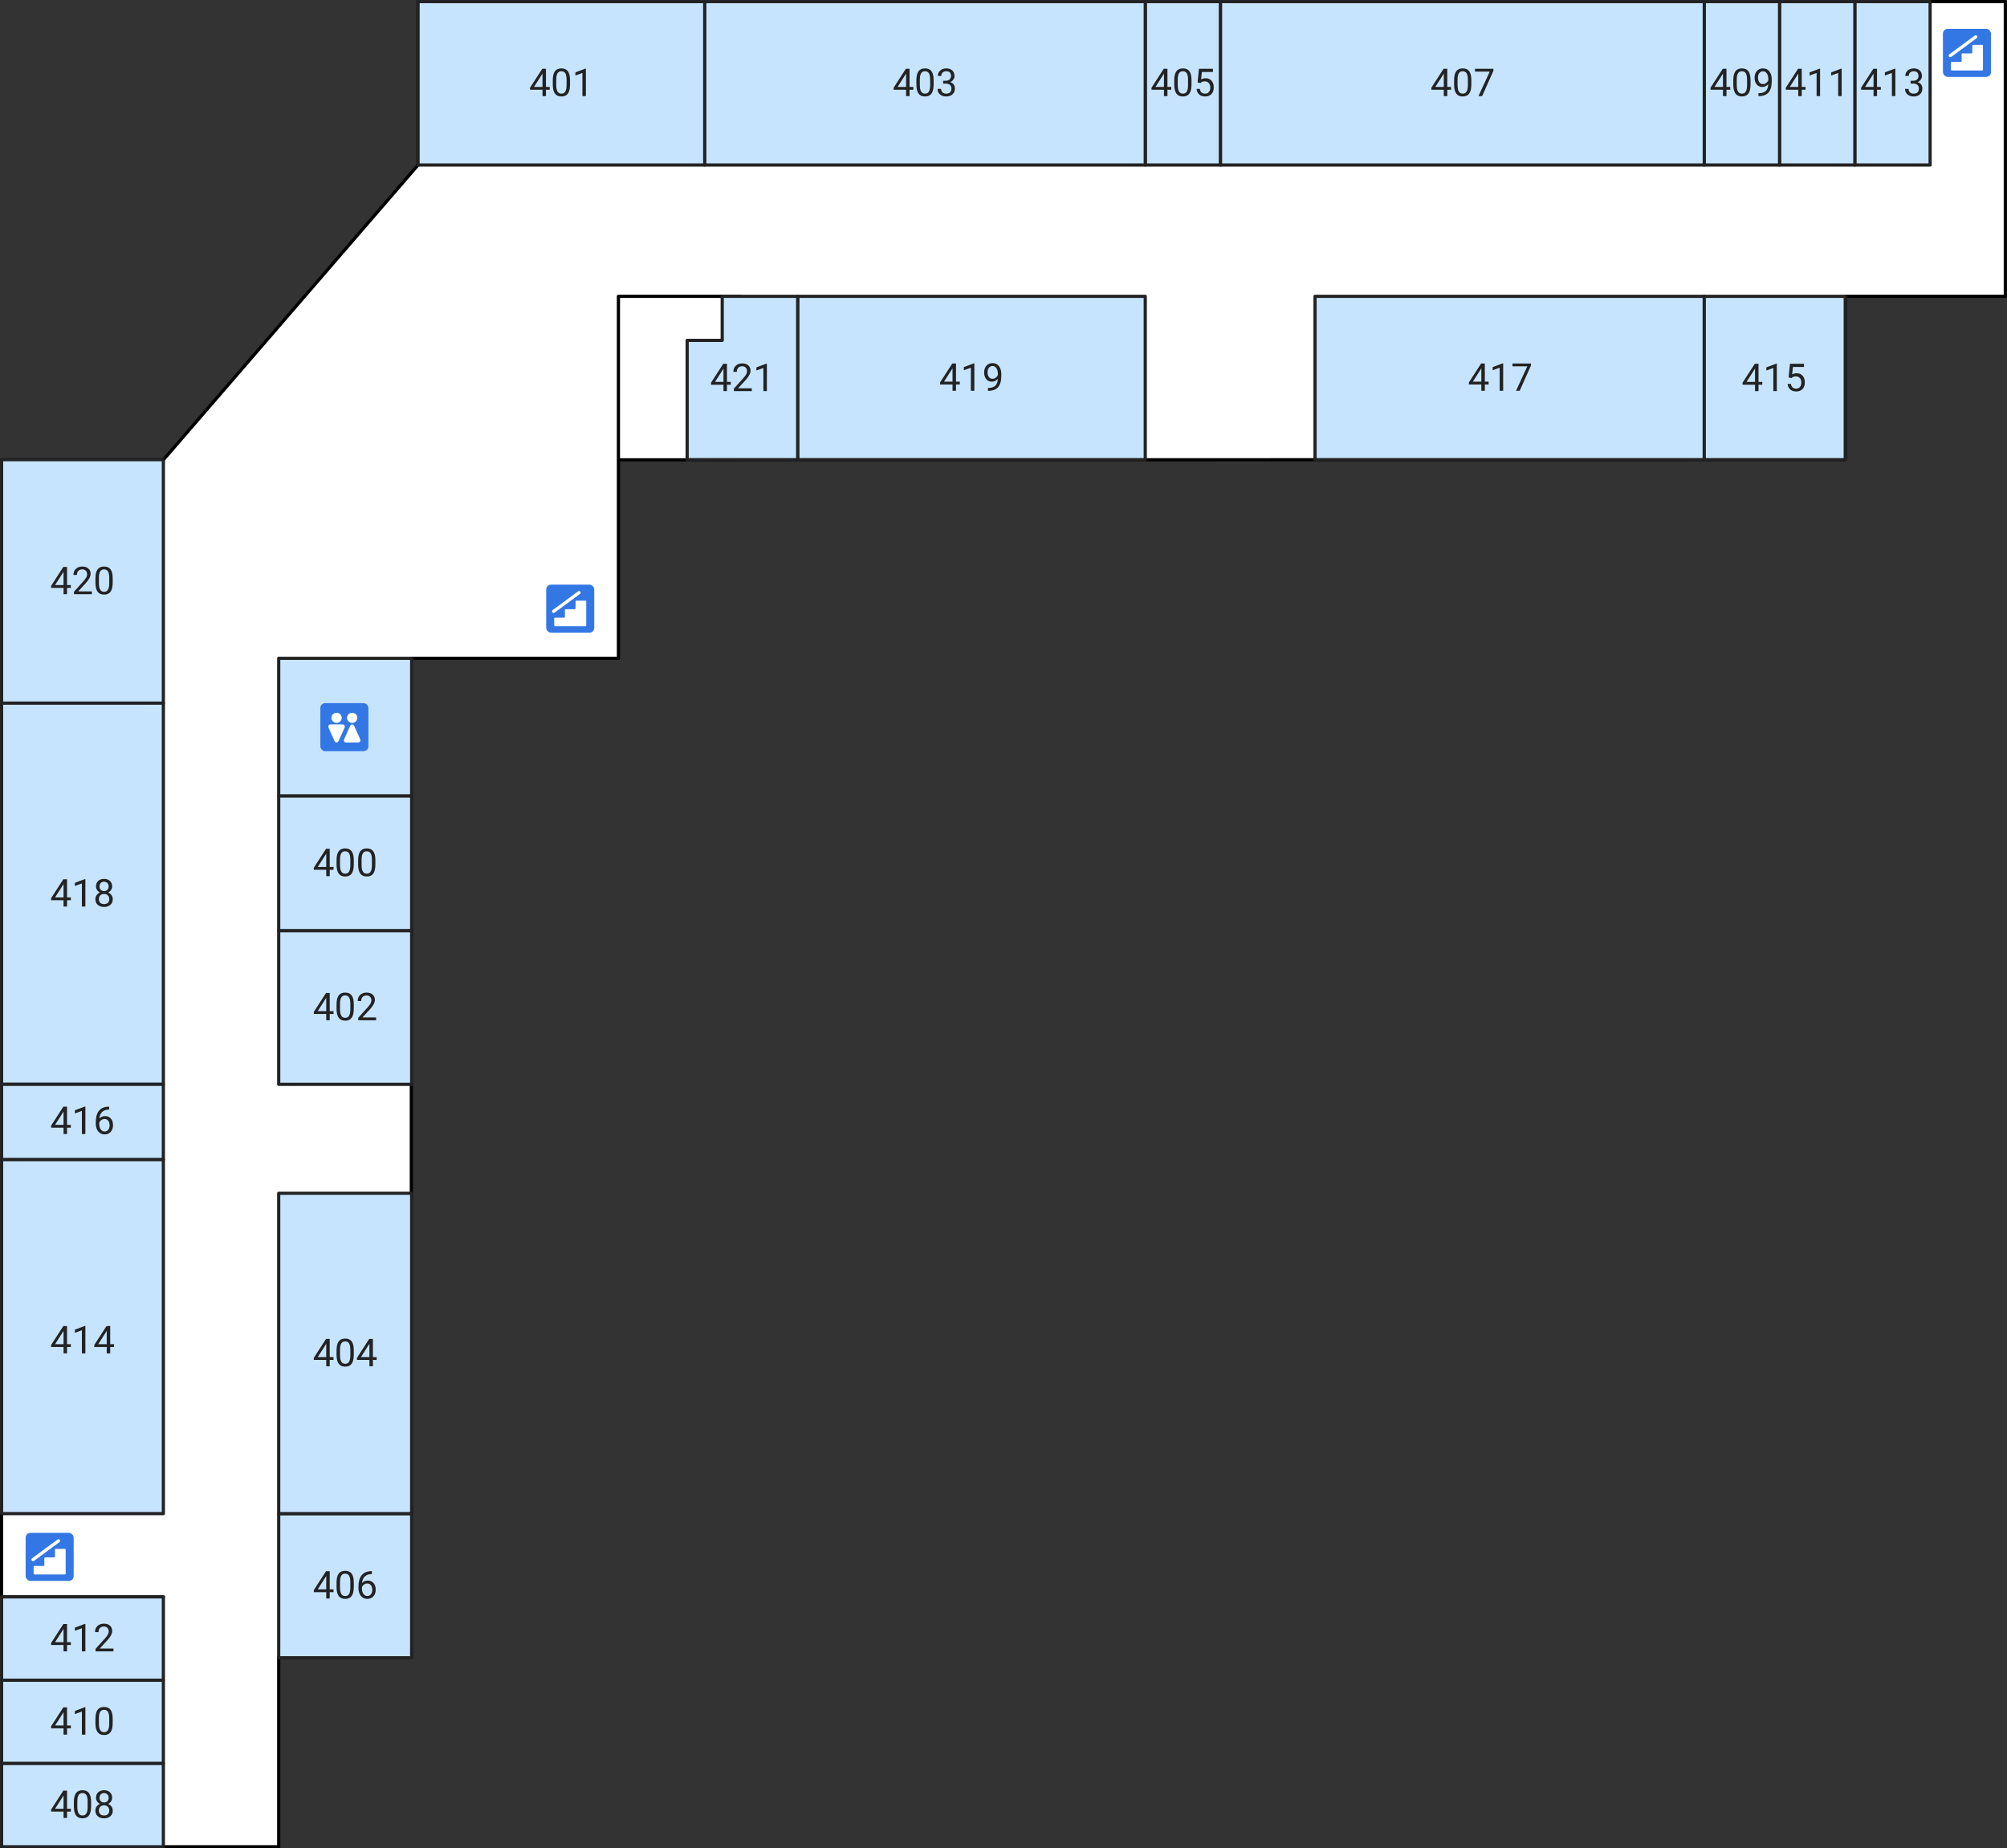 <svg width="1253" height="1154" viewBox="0 0 1253 1154" fill="none" xmlns="http://www.w3.org/2000/svg">
<rect x="0" y="0" width="1253" height="1154" fill="#333333" stroke="none"/>
<g id="c2-f4">
<g id="Vector 1">
<path d="M261 103L102 287.082H1V411V997V1153H174V1035H256.796V411H386.096V287.082L1105 287H1152V185H1251.95V161.5V103V95V81.074V1H386.096H261V103Z" fill="white"/>
<path d="M1251.95 81.074V1H386.096H261V103L102 287.082H1V411V997M1251.95 81.074V95V161.5V185M1251.95 81.074V103V185M1251.95 185H1152V287H1105L386.096 287.082M386.096 287.082V411H256.796V1035H174V1153H1V997M386.096 287.082V185H461.999M1 997H102" stroke="black" stroke-width="2" stroke-linecap="round" stroke-linejoin="round"/>
</g>
<g id="c2-f4-wc">
<path id="Vector 79" d="M174 411V497H257V411H174Z" fill="#C7E4FF" stroke="#232323" stroke-width="2" stroke-linecap="round" stroke-linejoin="round"/>
<g id="wc">
<rect id="Rectangle 18" x="200" y="439" width="30" height="30" rx="3" fill="#3377E4"/>
<g id="Group">
<path id="Vector" fill-rule="evenodd" clip-rule="evenodd" d="M224.83 461.41C225.282 462.409 224.829 463.559 223.527 463.559L216.136 463.561C214.757 463.561 214.501 462.346 214.913 461.353L218.606 453.194C219.198 451.877 220.538 452.047 221.133 453.252L224.83 461.41ZM210.129 445C211.984 445 213.358 446.492 213.358 448.162C213.358 449.832 211.985 451.324 210.129 451.324C208.275 451.324 206.9 449.832 206.9 448.162C206.9 446.492 208.275 445 210.129 445ZM211.398 462.575C210.805 463.777 209.462 463.947 208.871 462.633L205.178 454.473C204.767 453.481 205.026 452.267 206.401 452.267H210.122L213.792 452.268C215.094 452.268 215.547 453.417 215.095 454.416L211.398 462.575ZM219.864 445C221.719 445 223.093 446.492 223.093 448.162C223.093 449.832 221.719 451.324 219.864 451.324C218.01 451.324 216.635 449.832 216.635 448.162C216.635 446.492 218.01 445 219.864 445Z" fill="white"/>
</g>
</g>
</g>
<g id="c2-f4-n413">
<path id="Vector 79_2" d="M1158 1V103H1205V1H1158Z" fill="#C7E4FF" stroke="#232323" stroke-width="2" stroke-linecap="round" stroke-linejoin="round"/>
<g id="numbers">
<path id="2" d="M1171.86 54.27L1174.22 54.27L1174.22 56.039L1171.86 56.039L1171.86 60L1169.68 60L1169.68 56.039L1161.91 56.039L1161.91 54.762L1169.55 42.938L1171.86 42.938L1171.86 54.27ZM1164.37 54.27L1169.68 54.27L1169.68 45.902L1169.42 46.371L1164.37 54.27ZM1183.3 60L1181.13 60L1181.13 45.551L1176.75 47.156L1176.75 45.188L1182.96 42.855L1183.3 42.855L1183.3 60ZM1192.81 50.414L1194.44 50.414C1195.46 50.398 1196.27 50.129 1196.85 49.605C1197.44 49.082 1197.73 48.375 1197.73 47.484C1197.73 45.484 1196.73 44.484 1194.74 44.484C1193.8 44.484 1193.05 44.754 1192.49 45.293C1191.94 45.824 1191.66 46.531 1191.66 47.414L1189.49 47.414C1189.49 46.062 1189.98 44.941 1190.97 44.051C1191.96 43.152 1193.22 42.703 1194.74 42.703C1196.35 42.703 1197.61 43.129 1198.53 43.98C1199.44 44.832 1199.9 46.016 1199.9 47.531C1199.9 48.273 1199.66 48.992 1199.17 49.688C1198.7 50.383 1198.04 50.902 1197.21 51.246C1198.15 51.543 1198.88 52.035 1199.38 52.723C1199.9 53.41 1200.16 54.25 1200.16 55.242C1200.16 56.773 1199.66 57.988 1198.66 58.887C1197.66 59.785 1196.36 60.234 1194.75 60.234C1193.15 60.234 1191.85 59.801 1190.84 58.934C1189.84 58.066 1189.34 56.922 1189.34 55.5L1191.52 55.5C1191.52 56.398 1191.81 57.117 1192.4 57.656C1192.98 58.195 1193.77 58.465 1194.75 58.465C1195.8 58.465 1196.6 58.191 1197.16 57.645C1197.71 57.098 1197.99 56.312 1197.99 55.289C1197.99 54.297 1197.68 53.535 1197.07 53.004C1196.46 52.473 1195.59 52.199 1194.44 52.184L1192.81 52.184L1192.81 50.414Z" fill="#232323"/>
</g>
</g>
<g id="c2-f4-n411">
<path id="Vector 79_3" d="M1111 1V103H1158V1H1111Z" fill="#C7E4FF" stroke="#232323" stroke-width="2" stroke-linecap="round" stroke-linejoin="round"/>
<g id="numbers_2">
<path id="2_2" d="M1124.86 54.27L1127.22 54.27L1127.22 56.039L1124.86 56.039L1124.86 60L1122.68 60L1122.68 56.039L1114.91 56.039L1114.91 54.762L1122.55 42.938L1124.86 42.938L1124.86 54.27ZM1117.37 54.27L1122.68 54.27L1122.68 45.902L1122.42 46.371L1117.37 54.27ZM1136.3 60L1134.13 60L1134.13 45.551L1129.75 47.156L1129.75 45.188L1135.96 42.855L1136.3 42.855L1136.3 60ZM1149.78 60L1147.6 60L1147.6 45.551L1143.23 47.156L1143.23 45.188L1149.44 42.855L1149.78 42.855L1149.78 60Z" fill="#232323"/>
</g>
</g>
<g id="c2-f4-n409">
<path id="Vector 79_4" d="M1064 1V103H1111V1H1064Z" fill="#C7E4FF" stroke="#232323" stroke-width="2" stroke-linecap="round" stroke-linejoin="round"/>
<g id="numbers_3">
<path id="2_3" d="M1077.86 54.27L1080.22 54.27L1080.22 56.039L1077.86 56.039L1077.86 60L1075.68 60L1075.68 56.039L1067.91 56.039L1067.91 54.762L1075.55 42.938L1077.86 42.938L1077.86 54.27ZM1070.37 54.27L1075.68 54.27L1075.68 45.902L1075.42 46.371L1070.37 54.27ZM1092.88 52.723C1092.88 55.262 1092.45 57.148 1091.58 58.383C1090.71 59.617 1089.36 60.234 1087.51 60.234C1085.69 60.234 1084.34 59.633 1083.47 58.43C1082.59 57.219 1082.14 55.414 1082.11 53.016L1082.11 50.121C1082.11 47.613 1082.54 45.75 1083.41 44.531C1084.28 43.312 1085.64 42.703 1087.49 42.703C1089.32 42.703 1090.68 43.293 1091.54 44.473C1092.41 45.645 1092.86 47.457 1092.88 49.91L1092.88 52.723ZM1090.71 49.758C1090.71 47.922 1090.45 46.586 1089.94 45.75C1089.42 44.906 1088.61 44.484 1087.49 44.484C1086.38 44.484 1085.57 44.902 1085.06 45.738C1084.55 46.574 1084.29 47.859 1084.28 49.594L1084.28 53.062C1084.28 54.906 1084.54 56.27 1085.07 57.152C1085.61 58.027 1086.43 58.465 1087.51 58.465C1088.58 58.465 1089.38 58.051 1089.89 57.223C1090.41 56.395 1090.69 55.09 1090.71 53.309L1090.71 49.758ZM1103.96 52.5C1103.51 53.039 1102.97 53.473 1102.34 53.801C1101.71 54.129 1101.02 54.293 1100.27 54.293C1099.29 54.293 1098.43 54.051 1097.7 53.566C1096.97 53.082 1096.41 52.402 1096.01 51.527C1095.61 50.645 1095.41 49.672 1095.41 48.609C1095.41 47.469 1095.63 46.441 1096.05 45.527C1096.49 44.613 1097.11 43.914 1097.91 43.43C1098.7 42.945 1099.63 42.703 1100.7 42.703C1102.38 42.703 1103.71 43.336 1104.68 44.602C1105.66 45.859 1106.14 47.578 1106.14 49.758L1106.14 50.391C1106.14 53.711 1105.49 56.137 1104.18 57.668C1102.86 59.191 1100.88 59.973 1098.23 60.012L1097.81 60.012L1097.81 58.184L1098.27 58.184C1100.06 58.152 1101.43 57.688 1102.39 56.789C1103.36 55.883 1103.88 54.453 1103.96 52.5ZM1100.63 52.5C1101.35 52.5 1102.02 52.277 1102.63 51.832C1103.25 51.387 1103.7 50.836 1103.98 50.18L1103.98 49.312C1103.98 47.891 1103.67 46.734 1103.05 45.844C1102.43 44.953 1101.65 44.508 1100.71 44.508C1099.75 44.508 1098.99 44.875 1098.41 45.609C1097.83 46.336 1097.54 47.297 1097.54 48.492C1097.54 49.656 1097.82 50.617 1098.38 51.375C1098.94 52.125 1099.69 52.5 1100.63 52.5Z" fill="#232323"/>
</g>
</g>
<g id="c2-f3-n305">
<path id="Vector 79_5" d="M715 1V103H762V1H715Z" fill="#C7E4FF" stroke="#232323" stroke-width="2" stroke-linecap="round" stroke-linejoin="round"/>
<g id="numbers_4">
<path id="2_4" d="M728.856 54.27L731.223 54.27L731.223 56.039L728.856 56.039L728.856 60L726.676 60L726.676 56.039L718.906 56.039L718.906 54.762L726.547 42.938L728.856 42.938L728.856 54.27ZM721.367 54.27L726.676 54.27L726.676 45.902L726.418 46.371L721.367 54.27ZM743.879 52.723C743.879 55.262 743.445 57.148 742.578 58.383C741.711 59.617 740.356 60.234 738.512 60.234C736.692 60.234 735.344 59.633 734.469 58.43C733.594 57.219 733.141 55.414 733.109 53.016L733.109 50.121C733.109 47.613 733.543 45.75 734.41 44.531C735.277 43.312 736.637 42.703 738.488 42.703C740.324 42.703 741.676 43.293 742.543 44.473C743.41 45.645 743.856 47.457 743.879 49.91L743.879 52.723ZM741.711 49.758C741.711 47.922 741.453 46.586 740.938 45.75C740.422 44.906 739.606 44.484 738.488 44.484C737.379 44.484 736.57 44.902 736.063 45.738C735.555 46.574 735.293 47.859 735.277 49.594L735.277 53.062C735.277 54.906 735.543 56.27 736.074 57.152C736.613 58.027 737.426 58.465 738.512 58.465C739.582 58.465 740.375 58.051 740.891 57.223C741.414 56.395 741.688 55.09 741.711 53.309L741.711 49.758ZM747.652 51.445L748.52 42.938L757.262 42.938L757.262 44.941L750.359 44.941L749.844 49.594C750.68 49.102 751.629 48.855 752.692 48.855C754.246 48.855 755.481 49.371 756.395 50.402C757.309 51.426 757.766 52.812 757.766 54.562C757.766 56.32 757.289 57.707 756.336 58.723C755.391 59.73 754.067 60.234 752.363 60.234C750.856 60.234 749.625 59.816 748.672 58.98C747.719 58.145 747.176 56.988 747.043 55.512L749.094 55.512C749.227 56.488 749.574 57.227 750.137 57.727C750.699 58.219 751.442 58.465 752.363 58.465C753.371 58.465 754.16 58.121 754.731 57.434C755.309 56.746 755.598 55.797 755.598 54.586C755.598 53.445 755.285 52.531 754.66 51.844C754.043 51.148 753.219 50.801 752.188 50.801C751.242 50.801 750.5 51.008 749.961 51.422L749.387 51.891L747.652 51.445Z" fill="#232323"/>
</g>
</g>
<g id="c2-f4-n401">
<path id="Vector 79_6" d="M261 1V103H440V1H261Z" fill="#C7E4FF" stroke="#232323" stroke-width="2" stroke-linecap="round" stroke-linejoin="round"/>
<g id="numbers_5">
<path id="2_5" d="M340.855 54.27L343.223 54.27L343.223 56.039L340.855 56.039L340.855 60L338.676 60L338.676 56.039L330.906 56.039L330.906 54.762L338.547 42.938L340.855 42.938L340.855 54.27ZM333.367 54.27L338.676 54.27L338.676 45.902L338.418 46.371L333.367 54.27ZM355.879 52.723C355.879 55.262 355.445 57.148 354.578 58.383C353.711 59.617 352.355 60.234 350.512 60.234C348.691 60.234 347.344 59.633 346.469 58.43C345.594 57.219 345.141 55.414 345.109 53.016L345.109 50.121C345.109 47.613 345.543 45.75 346.41 44.531C347.277 43.312 348.637 42.703 350.488 42.703C352.324 42.703 353.676 43.293 354.543 44.473C355.41 45.645 355.855 47.457 355.879 49.91L355.879 52.723ZM353.711 49.758C353.711 47.922 353.453 46.586 352.937 45.75C352.422 44.906 351.605 44.484 350.488 44.484C349.379 44.484 348.57 44.902 348.062 45.738C347.555 46.574 347.293 47.859 347.277 49.594L347.277 53.062C347.277 54.906 347.543 56.27 348.074 57.152C348.613 58.027 349.426 58.465 350.512 58.465C351.582 58.465 352.375 58.051 352.891 57.223C353.414 56.395 353.687 55.09 353.711 53.309L353.711 49.758ZM365.781 60L363.601 60L363.601 45.551L359.23 47.156L359.23 45.188L365.441 42.855L365.781 42.855L365.781 60Z" fill="#232323"/>
</g>
</g>
<g id="c2-f4-n407">
<path id="Vector 79_7" d="M762 1V103H1064V1H762Z" fill="#C7E4FF" stroke="#232323" stroke-width="2" stroke-linecap="round" stroke-linejoin="round"/>
<g id="numbers_6">
<path id="2_6" d="M903.557 54.27L905.924 54.27L905.924 56.039L903.557 56.039L903.557 60L901.377 60L901.377 56.039L893.608 56.039L893.608 54.762L901.248 42.938L903.557 42.938L903.557 54.27ZM896.069 54.27L901.377 54.27L901.377 45.902L901.12 46.371L896.069 54.27ZM918.581 52.723C918.581 55.262 918.147 57.148 917.28 58.383C916.413 59.617 915.057 60.234 913.213 60.234C911.393 60.234 910.045 59.633 909.17 58.43C908.295 57.219 907.842 55.414 907.811 53.016L907.811 50.121C907.811 47.613 908.245 45.75 909.112 44.531C909.979 43.312 911.338 42.703 913.19 42.703C915.026 42.703 916.377 43.293 917.245 44.473C918.112 45.645 918.557 47.457 918.581 49.91L918.581 52.723ZM916.413 49.758C916.413 47.922 916.155 46.586 915.639 45.75C915.123 44.906 914.307 44.484 913.19 44.484C912.081 44.484 911.272 44.902 910.764 45.738C910.256 46.574 909.995 47.859 909.979 49.594L909.979 53.062C909.979 54.906 910.245 56.27 910.776 57.152C911.315 58.027 912.127 58.465 913.213 58.465C914.284 58.465 915.077 58.051 915.592 57.223C916.116 56.395 916.389 55.09 916.413 53.309L916.413 49.758ZM932.373 44.156L925.307 60L923.034 60L930.077 44.719L920.842 44.719L920.842 42.938L932.373 42.938L932.373 44.156Z" fill="#232323"/>
</g>
</g>
<g id="c2-f4-n403">
<path id="Vector 79_8" d="M440 1V103H715V1H440Z" fill="#C7E4FF" stroke="#232323" stroke-width="2" stroke-linecap="round" stroke-linejoin="round"/>
<g id="numbers_7">
<path id="2_7" d="M567.855 54.27L570.223 54.27L570.223 56.039L567.855 56.039L567.855 60L565.676 60L565.676 56.039L557.906 56.039L557.906 54.762L565.547 42.938L567.855 42.938L567.855 54.27ZM560.367 54.27L565.676 54.27L565.676 45.902L565.418 46.371L560.367 54.27ZM582.879 52.723C582.879 55.262 582.445 57.148 581.578 58.383C580.711 59.617 579.355 60.234 577.512 60.234C575.691 60.234 574.344 59.633 573.469 58.43C572.594 57.219 572.141 55.414 572.109 53.016L572.109 50.121C572.109 47.613 572.543 45.75 573.41 44.531C574.277 43.312 575.637 42.703 577.488 42.703C579.324 42.703 580.676 43.293 581.543 44.473C582.41 45.645 582.855 47.457 582.879 49.91L582.879 52.723ZM580.711 49.758C580.711 47.922 580.453 46.586 579.937 45.75C579.422 44.906 578.605 44.484 577.488 44.484C576.379 44.484 575.57 44.902 575.062 45.738C574.555 46.574 574.293 47.859 574.277 49.594L574.277 53.062C574.277 54.906 574.543 56.27 575.074 57.152C575.613 58.027 576.426 58.465 577.512 58.465C578.582 58.465 579.375 58.051 579.891 57.223C580.414 56.395 580.687 55.09 580.711 53.309L580.711 49.758ZM588.809 50.414L590.437 50.414C591.461 50.398 592.266 50.129 592.852 49.605C593.437 49.082 593.73 48.375 593.73 47.484C593.73 45.484 592.734 44.484 590.742 44.484C589.805 44.484 589.055 44.754 588.492 45.293C587.937 45.824 587.66 46.531 587.66 47.414L585.492 47.414C585.492 46.062 585.984 44.941 586.969 44.051C587.961 43.152 589.219 42.703 590.742 42.703C592.352 42.703 593.613 43.129 594.527 43.98C595.441 44.832 595.898 46.016 595.898 47.531C595.898 48.273 595.656 48.992 595.172 49.688C594.695 50.383 594.043 50.902 593.215 51.246C594.152 51.543 594.875 52.035 595.383 52.723C595.898 53.41 596.156 54.25 596.156 55.242C596.156 56.773 595.656 57.988 594.656 58.887C593.656 59.785 592.355 60.234 590.754 60.234C589.152 60.234 587.848 59.801 586.84 58.934C585.84 58.066 585.34 56.922 585.34 55.5L587.519 55.5C587.519 56.398 587.812 57.117 588.398 57.656C588.984 58.195 589.769 58.465 590.754 58.465C591.801 58.465 592.602 58.191 593.156 57.645C593.711 57.098 593.988 56.312 593.988 55.289C593.988 54.297 593.684 53.535 593.074 53.004C592.465 52.473 591.586 52.199 590.437 52.184L588.809 52.184L588.809 50.414Z" fill="#232323"/>
</g>
</g>
<g id="c2-f4-n420">
<path id="Vector 79_9" d="M1 287V439H102V287H1Z" fill="#C7E4FF" stroke="#232323" stroke-width="2" stroke-linecap="round" stroke-linejoin="round"/>
<g id="numbers_8">
<path id="2_8" d="M41.855 365.27L44.223 365.27L44.223 367.039L41.855 367.039L41.855 371L39.676 371L39.676 367.039L31.906 367.039L31.906 365.762L39.547 353.937L41.855 353.937L41.855 365.27ZM34.367 365.27L39.676 365.27L39.676 356.902L39.418 357.371L34.367 365.27ZM57.359 371L46.18 371L46.18 369.441L52.086 362.879C52.961 361.887 53.562 361.082 53.891 360.465C54.227 359.84 54.395 359.195 54.395 358.531C54.395 357.641 54.125 356.91 53.586 356.34C53.047 355.77 52.328 355.484 51.43 355.484C50.352 355.484 49.512 355.793 48.91 356.41C48.316 357.02 48.02 357.871 48.02 358.965L45.852 358.965C45.852 357.395 46.355 356.125 47.363 355.156C48.379 354.187 49.734 353.703 51.43 353.703C53.016 353.703 54.27 354.121 55.191 354.957C56.113 355.785 56.574 356.891 56.574 358.273C56.574 359.953 55.504 361.953 53.363 364.273L48.793 369.23L57.359 369.23L57.359 371ZM70.356 363.723C70.356 366.262 69.922 368.148 69.055 369.383C68.188 370.617 66.832 371.234 64.988 371.234C63.168 371.234 61.82 370.633 60.945 369.43C60.07 368.219 59.617 366.414 59.586 364.016L59.586 361.121C59.586 358.613 60.02 356.75 60.887 355.531C61.754 354.312 63.113 353.703 64.965 353.703C66.801 353.703 68.152 354.293 69.019 355.473C69.887 356.645 70.332 358.457 70.356 360.91L70.356 363.723ZM68.188 360.758C68.188 358.922 67.93 357.586 67.414 356.75C66.898 355.906 66.082 355.484 64.965 355.484C63.855 355.484 63.047 355.902 62.539 356.738C62.031 357.574 61.77 358.859 61.754 360.594L61.754 364.062C61.754 365.906 62.02 367.27 62.551 368.152C63.09 369.027 63.902 369.465 64.988 369.465C66.059 369.465 66.852 369.051 67.367 368.223C67.891 367.395 68.164 366.09 68.188 364.309L68.188 360.758Z" fill="#232323"/>
</g>
</g>
<g id="c2-f4-n418">
<path id="Vector 79_10" d="M1 439V677H102V439H1Z" fill="#C7E4FF" stroke="#232323" stroke-width="2" stroke-linecap="round" stroke-linejoin="round"/>
<g id="numbers_9">
<path id="2_9" d="M41.855 560.27L44.223 560.27L44.223 562.039L41.855 562.039L41.855 566L39.676 566L39.676 562.039L31.906 562.039L31.906 560.762L39.547 548.937L41.855 548.937L41.855 560.27ZM34.367 560.27L39.676 560.27L39.676 551.902L39.418 552.371L34.367 560.27ZM53.305 566L51.125 566L51.125 551.551L46.754 553.156L46.754 551.187L52.965 548.855L53.305 548.855L53.305 566ZM70.004 553.391C70.004 554.242 69.777 555 69.324 555.664C68.879 556.328 68.273 556.848 67.508 557.223C68.398 557.605 69.102 558.164 69.617 558.898C70.141 559.633 70.402 560.465 70.402 561.395C70.402 562.871 69.902 564.047 68.902 564.922C67.91 565.797 66.602 566.234 64.977 566.234C63.336 566.234 62.02 565.797 61.027 564.922C60.043 564.039 59.551 562.863 59.551 561.395C59.551 560.473 59.801 559.641 60.301 558.898C60.809 558.156 61.508 557.594 62.398 557.211C61.641 556.836 61.043 556.316 60.605 555.652C60.168 554.988 59.949 554.234 59.949 553.391C59.949 551.953 60.41 550.812 61.332 549.969C62.254 549.125 63.469 548.703 64.977 548.703C66.477 548.703 67.688 549.125 68.609 549.969C69.539 550.812 70.004 551.953 70.004 553.391ZM68.234 561.348C68.234 560.395 67.93 559.617 67.32 559.016C66.719 558.414 65.93 558.113 64.953 558.113C63.977 558.113 63.191 558.41 62.598 559.004C62.012 559.598 61.719 560.379 61.719 561.348C61.719 562.316 62.004 563.078 62.574 563.633C63.152 564.187 63.953 564.465 64.977 564.465C65.992 564.465 66.789 564.187 67.367 563.633C67.945 563.07 68.234 562.309 68.234 561.348ZM64.977 550.484C64.125 550.484 63.434 550.75 62.902 551.281C62.379 551.805 62.117 552.52 62.117 553.426C62.117 554.293 62.375 554.996 62.891 555.535C63.414 556.066 64.109 556.332 64.977 556.332C65.844 556.332 66.535 556.066 67.051 555.535C67.574 554.996 67.836 554.293 67.836 553.426C67.836 552.559 67.566 551.852 67.027 551.305C66.488 550.758 65.805 550.484 64.977 550.484Z" fill="#232323"/>
</g>
</g>
<g id="c2-f4-n416">
<path id="Vector 79_11" d="M1 677V724H102V677H1Z" fill="#C7E4FF" stroke="#232323" stroke-width="2" stroke-linecap="round" stroke-linejoin="round"/>
<g id="numbers_10">
<path id="2_10" d="M41.855 702.27L44.223 702.27L44.223 704.039L41.855 704.039L41.855 708L39.676 708L39.676 704.039L31.906 704.039L31.906 702.762L39.547 690.937L41.855 690.937L41.855 702.27ZM34.367 702.27L39.676 702.27L39.676 693.902L39.418 694.371L34.367 702.27ZM53.305 708L51.125 708L51.125 693.551L46.754 695.156L46.754 693.187L52.965 690.855L53.305 690.855L53.305 708ZM68.164 690.926L68.164 692.766L67.766 692.766C66.078 692.797 64.734 693.297 63.734 694.266C62.734 695.234 62.156 696.598 62 698.355C62.898 697.324 64.125 696.809 65.68 696.809C67.164 696.809 68.348 697.332 69.231 698.379C70.121 699.426 70.566 700.777 70.566 702.434C70.566 704.191 70.086 705.598 69.125 706.652C68.172 707.707 66.891 708.234 65.281 708.234C63.648 708.234 62.324 707.609 61.309 706.359C60.293 705.102 59.785 703.484 59.785 701.508L59.785 700.676C59.785 697.535 60.453 695.137 61.789 693.48C63.133 691.816 65.129 690.965 67.777 690.926L68.164 690.926ZM65.316 698.613C64.574 698.613 63.891 698.836 63.266 699.281C62.641 699.727 62.207 700.285 61.965 700.957L61.965 701.754C61.965 703.16 62.281 704.293 62.914 705.152C63.547 706.012 64.336 706.441 65.281 706.441C66.258 706.441 67.023 706.082 67.578 705.363C68.141 704.645 68.422 703.703 68.422 702.539C68.422 701.367 68.137 700.422 67.566 699.703C67.004 698.977 66.254 698.613 65.316 698.613Z" fill="#232323"/>
</g>
</g>
<g id="c2-f4-n402">
<path id="Vector 79_12" d="M174 581V677H257V581H174Z" fill="#C7E4FF" stroke="#232323" stroke-width="2" stroke-linecap="round" stroke-linejoin="round"/>
<g id="numbers_11">
<path id="2_11" d="M205.855 631.27L208.223 631.27L208.223 633.039L205.855 633.039L205.855 637L203.676 637L203.676 633.039L195.906 633.039L195.906 631.762L203.547 619.937L205.855 619.937L205.855 631.27ZM198.367 631.27L203.676 631.27L203.676 622.902L203.418 623.371L198.367 631.27ZM220.879 629.723C220.879 632.262 220.445 634.148 219.578 635.383C218.711 636.617 217.355 637.234 215.512 637.234C213.691 637.234 212.344 636.633 211.469 635.43C210.594 634.219 210.141 632.414 210.109 630.016L210.109 627.121C210.109 624.613 210.543 622.75 211.41 621.531C212.277 620.312 213.637 619.703 215.488 619.703C217.324 619.703 218.676 620.293 219.543 621.473C220.41 622.645 220.855 624.457 220.879 626.91L220.879 629.723ZM218.711 626.758C218.711 624.922 218.453 623.586 217.937 622.75C217.422 621.906 216.605 621.484 215.488 621.484C214.379 621.484 213.57 621.902 213.062 622.738C212.555 623.574 212.293 624.859 212.277 626.594L212.277 630.062C212.277 631.906 212.543 633.27 213.074 634.152C213.613 635.027 214.426 635.465 215.512 635.465C216.582 635.465 217.375 635.051 217.891 634.223C218.414 633.395 218.687 632.09 218.711 630.309L218.711 626.758ZM234.836 637L223.656 637L223.656 635.441L229.562 628.879C230.437 627.887 231.039 627.082 231.367 626.465C231.703 625.84 231.871 625.195 231.871 624.531C231.871 623.641 231.602 622.91 231.062 622.34C230.523 621.77 229.805 621.484 228.906 621.484C227.828 621.484 226.988 621.793 226.387 622.41C225.793 623.02 225.496 623.871 225.496 624.965L223.328 624.965C223.328 623.395 223.832 622.125 224.84 621.156C225.855 620.187 227.211 619.703 228.906 619.703C230.492 619.703 231.746 620.121 232.668 620.957C233.59 621.785 234.051 622.891 234.051 624.273C234.051 625.953 232.98 627.953 230.84 630.273L226.27 635.23L234.836 635.23L234.836 637Z" fill="#232323"/>
</g>
</g>
<g id="c2-f4-n400">
<path id="Vector 79_13" d="M174 497V581H257V497H174Z" fill="#C7E4FF" stroke="#232323" stroke-width="2" stroke-linecap="round" stroke-linejoin="round"/>
<g id="numbers_12">
<path id="2_12" d="M205.855 541.27L208.223 541.27L208.223 543.039L205.855 543.039L205.855 547L203.676 547L203.676 543.039L195.906 543.039L195.906 541.762L203.547 529.937L205.855 529.937L205.855 541.27ZM198.367 541.27L203.676 541.27L203.676 532.902L203.418 533.371L198.367 541.27ZM220.879 539.723C220.879 542.262 220.445 544.148 219.578 545.383C218.711 546.617 217.355 547.234 215.512 547.234C213.691 547.234 212.344 546.633 211.469 545.43C210.594 544.219 210.141 542.414 210.109 540.016L210.109 537.121C210.109 534.613 210.543 532.75 211.41 531.531C212.277 530.312 213.637 529.703 215.488 529.703C217.324 529.703 218.676 530.293 219.543 531.473C220.41 532.645 220.855 534.457 220.879 536.91L220.879 539.723ZM218.711 536.758C218.711 534.922 218.453 533.586 217.937 532.75C217.422 531.906 216.605 531.484 215.488 531.484C214.379 531.484 213.57 531.902 213.062 532.738C212.555 533.574 212.293 534.859 212.277 536.594L212.277 540.062C212.277 541.906 212.543 543.27 213.074 544.152C213.613 545.027 214.426 545.465 215.512 545.465C216.582 545.465 217.375 545.051 217.891 544.223C218.414 543.395 218.687 542.09 218.711 540.309L218.711 536.758ZM234.355 539.723C234.355 542.262 233.922 544.148 233.055 545.383C232.187 546.617 230.832 547.234 228.988 547.234C227.168 547.234 225.82 546.633 224.945 545.43C224.07 544.219 223.617 542.414 223.586 540.016L223.586 537.121C223.586 534.613 224.02 532.75 224.887 531.531C225.754 530.312 227.113 529.703 228.965 529.703C230.801 529.703 232.152 530.293 233.02 531.473C233.887 532.645 234.332 534.457 234.355 536.91L234.355 539.723ZM232.187 536.758C232.187 534.922 231.93 533.586 231.414 532.75C230.898 531.906 230.082 531.484 228.965 531.484C227.855 531.484 227.047 531.902 226.539 532.738C226.031 533.574 225.77 534.859 225.754 536.594L225.754 540.062C225.754 541.906 226.02 543.27 226.551 544.152C227.09 545.027 227.902 545.465 228.988 545.465C230.059 545.465 230.852 545.051 231.367 544.223C231.891 543.395 232.164 542.09 232.187 540.309L232.187 536.758Z" fill="#232323"/>
</g>
</g>
<g id="c2-f4-n406">
<path id="Vector 79_14" d="M174 945V1035H257V945H174Z" fill="#C7E4FF" stroke="#232323" stroke-width="2" stroke-linecap="round" stroke-linejoin="round"/>
<g id="numbers_13">
<path id="2_13" d="M205.855 992.27L208.223 992.27L208.223 994.039L205.855 994.039L205.855 998L203.676 998L203.676 994.039L195.906 994.039L195.906 992.762L203.547 980.937L205.855 980.937L205.855 992.27ZM198.367 992.27L203.676 992.27L203.676 983.902L203.418 984.371L198.367 992.27ZM220.879 990.723C220.879 993.262 220.445 995.148 219.578 996.383C218.711 997.617 217.355 998.234 215.512 998.234C213.691 998.234 212.344 997.633 211.469 996.43C210.594 995.219 210.141 993.414 210.109 991.016L210.109 988.121C210.109 985.613 210.543 983.75 211.41 982.531C212.277 981.312 213.637 980.703 215.488 980.703C217.324 980.703 218.676 981.293 219.543 982.473C220.41 983.645 220.855 985.457 220.879 987.91L220.879 990.723ZM218.711 987.758C218.711 985.922 218.453 984.586 217.937 983.75C217.422 982.906 216.605 982.484 215.488 982.484C214.379 982.484 213.57 982.902 213.062 983.738C212.555 984.574 212.293 985.859 212.277 987.594L212.277 991.062C212.277 992.906 212.543 994.27 213.074 995.152C213.613 996.027 214.426 996.465 215.512 996.465C216.582 996.465 217.375 996.051 217.891 995.223C218.414 994.395 218.687 993.09 218.711 991.309L218.711 987.758ZM232.164 980.926L232.164 982.766L231.766 982.766C230.078 982.797 228.734 983.297 227.734 984.266C226.734 985.234 226.156 986.598 226 988.355C226.898 987.324 228.125 986.809 229.68 986.809C231.164 986.809 232.348 987.332 233.23 988.379C234.121 989.426 234.566 990.777 234.566 992.434C234.566 994.191 234.086 995.598 233.125 996.652C232.172 997.707 230.891 998.234 229.281 998.234C227.648 998.234 226.324 997.609 225.309 996.359C224.293 995.102 223.785 993.484 223.785 991.508L223.785 990.676C223.785 987.535 224.453 985.137 225.789 983.48C227.133 981.816 229.129 980.965 231.777 980.926L232.164 980.926ZM229.316 988.613C228.574 988.613 227.891 988.836 227.266 989.281C226.641 989.727 226.207 990.285 225.965 990.957L225.965 991.754C225.965 993.16 226.281 994.293 226.914 995.152C227.547 996.012 228.336 996.441 229.281 996.441C230.258 996.441 231.023 996.082 231.578 995.363C232.141 994.645 232.422 993.703 232.422 992.539C232.422 991.367 232.137 990.422 231.566 989.703C231.004 988.977 230.254 988.613 229.316 988.613Z" fill="#232323"/>
</g>
</g>
<g id="c2-f4-n404">
<path id="Vector 79_15" d="M174 745V945H257V745H174Z" fill="#C7E4FF" stroke="#232323" stroke-width="2" stroke-linecap="round" stroke-linejoin="round"/>
<g id="numbers_14">
<path id="2_14" d="M205.855 847.27L208.223 847.27L208.223 849.039L205.855 849.039L205.855 853L203.676 853L203.676 849.039L195.906 849.039L195.906 847.762L203.547 835.937L205.855 835.937L205.855 847.27ZM198.367 847.27L203.676 847.27L203.676 838.902L203.418 839.371L198.367 847.27ZM220.879 845.723C220.879 848.262 220.445 850.148 219.578 851.383C218.711 852.617 217.355 853.234 215.512 853.234C213.691 853.234 212.344 852.633 211.469 851.43C210.594 850.219 210.141 848.414 210.109 846.016L210.109 843.121C210.109 840.613 210.543 838.75 211.41 837.531C212.277 836.312 213.637 835.703 215.488 835.703C217.324 835.703 218.676 836.293 219.543 837.473C220.41 838.645 220.855 840.457 220.879 842.91L220.879 845.723ZM218.711 842.758C218.711 840.922 218.453 839.586 217.937 838.75C217.422 837.906 216.605 837.484 215.488 837.484C214.379 837.484 213.57 837.902 213.062 838.738C212.555 839.574 212.293 840.859 212.277 842.594L212.277 846.062C212.277 847.906 212.543 849.27 213.074 850.152C213.613 851.027 214.426 851.465 215.512 851.465C216.582 851.465 217.375 851.051 217.891 850.223C218.414 849.395 218.687 848.09 218.711 846.309L218.711 842.758ZM232.809 847.27L235.176 847.27L235.176 849.039L232.809 849.039L232.809 853L230.629 853L230.629 849.039L222.859 849.039L222.859 847.762L230.5 835.937L232.809 835.937L232.809 847.27ZM225.32 847.27L230.629 847.27L230.629 838.902L230.371 839.371L225.32 847.27Z" fill="#232323"/>
</g>
</g>
<g id="c2-f4-n412">
<path id="Vector 79_16" d="M1 997V1049H102V997H1Z" fill="#C7E4FF" stroke="#232323" stroke-width="2" stroke-linecap="round" stroke-linejoin="round"/>
<g id="numbers_15">
<path id="2_15" d="M41.855 1025.27L44.223 1025.27L44.223 1027.04L41.855 1027.04L41.855 1031L39.676 1031L39.676 1027.04L31.906 1027.04L31.906 1025.76L39.547 1013.94L41.855 1013.94L41.855 1025.27ZM34.367 1025.27L39.676 1025.27L39.676 1016.9L39.418 1017.37L34.367 1025.27ZM53.305 1031L51.125 1031L51.125 1016.55L46.754 1018.16L46.754 1016.19L52.965 1013.86L53.305 1013.86L53.305 1031ZM70.836 1031L59.656 1031L59.656 1029.44L65.562 1022.88C66.438 1021.89 67.039 1021.08 67.367 1020.46C67.703 1019.84 67.871 1019.2 67.871 1018.53C67.871 1017.64 67.602 1016.91 67.062 1016.34C66.523 1015.77 65.805 1015.48 64.906 1015.48C63.828 1015.48 62.988 1015.79 62.387 1016.41C61.793 1017.02 61.496 1017.87 61.496 1018.96L59.328 1018.96C59.328 1017.39 59.832 1016.12 60.84 1015.16C61.855 1014.19 63.211 1013.7 64.906 1013.7C66.492 1013.7 67.746 1014.12 68.668 1014.96C69.59 1015.79 70.051 1016.89 70.051 1018.27C70.051 1019.95 68.981 1021.95 66.84 1024.27L62.27 1029.23L70.836 1029.23L70.836 1031Z" fill="#232323"/>
</g>
</g>
<g id="c2-f4-n410">
<path id="Vector 79_17" d="M1 1049V1101H102V1049H1Z" fill="#C7E4FF" stroke="#232323" stroke-width="2" stroke-linecap="round" stroke-linejoin="round"/>
<g id="numbers_16">
<path id="2_16" d="M41.855 1077.27L44.223 1077.27L44.223 1079.04L41.855 1079.04L41.855 1083L39.676 1083L39.676 1079.04L31.906 1079.04L31.906 1077.76L39.547 1065.94L41.855 1065.94L41.855 1077.27ZM34.367 1077.27L39.676 1077.27L39.676 1068.9L39.418 1069.37L34.367 1077.27ZM53.305 1083L51.125 1083L51.125 1068.55L46.754 1070.16L46.754 1068.19L52.965 1065.86L53.305 1065.86L53.305 1083ZM70.356 1075.72C70.356 1078.26 69.922 1080.15 69.055 1081.38C68.188 1082.62 66.832 1083.23 64.988 1083.23C63.168 1083.23 61.82 1082.63 60.945 1081.43C60.07 1080.22 59.617 1078.41 59.586 1076.02L59.586 1073.12C59.586 1070.61 60.02 1068.75 60.887 1067.53C61.754 1066.31 63.113 1065.7 64.965 1065.7C66.801 1065.7 68.152 1066.29 69.019 1067.47C69.887 1068.64 70.332 1070.46 70.356 1072.91L70.356 1075.72ZM68.188 1072.76C68.188 1070.92 67.93 1069.59 67.414 1068.75C66.898 1067.91 66.082 1067.48 64.965 1067.48C63.855 1067.48 63.047 1067.9 62.539 1068.74C62.031 1069.57 61.77 1070.86 61.754 1072.59L61.754 1076.06C61.754 1077.91 62.02 1079.27 62.551 1080.15C63.09 1081.03 63.902 1081.46 64.988 1081.46C66.059 1081.46 66.852 1081.05 67.367 1080.22C67.891 1079.39 68.164 1078.09 68.188 1076.31L68.188 1072.76Z" fill="#232323"/>
</g>
</g>
<g id="c2-f4-n408">
<path id="Vector 79_18" d="M1 1101V1153H102V1101H1Z" fill="#C7E4FF" stroke="#232323" stroke-width="2" stroke-linecap="round" stroke-linejoin="round"/>
<g id="numbers_17">
<path id="2_17" d="M41.855 1129.27L44.223 1129.27L44.223 1131.04L41.855 1131.04L41.855 1135L39.676 1135L39.676 1131.04L31.906 1131.04L31.906 1129.76L39.547 1117.94L41.855 1117.94L41.855 1129.27ZM34.367 1129.27L39.676 1129.27L39.676 1120.9L39.418 1121.37L34.367 1129.27ZM56.879 1127.72C56.879 1130.26 56.445 1132.15 55.578 1133.38C54.711 1134.62 53.355 1135.23 51.512 1135.23C49.691 1135.23 48.344 1134.63 47.469 1133.43C46.594 1132.22 46.141 1130.41 46.109 1128.02L46.109 1125.12C46.109 1122.61 46.543 1120.75 47.41 1119.53C48.277 1118.31 49.637 1117.7 51.488 1117.7C53.324 1117.7 54.676 1118.29 55.543 1119.47C56.41 1120.64 56.855 1122.46 56.879 1124.91L56.879 1127.72ZM54.711 1124.76C54.711 1122.92 54.453 1121.59 53.938 1120.75C53.422 1119.91 52.605 1119.48 51.488 1119.48C50.379 1119.48 49.57 1119.9 49.062 1120.74C48.555 1121.57 48.293 1122.86 48.277 1124.59L48.277 1128.06C48.277 1129.91 48.543 1131.27 49.074 1132.15C49.613 1133.03 50.426 1133.46 51.512 1133.46C52.582 1133.46 53.375 1133.05 53.891 1132.22C54.414 1131.39 54.688 1130.09 54.711 1128.31L54.711 1124.76ZM70.004 1122.39C70.004 1123.24 69.777 1124 69.324 1124.66C68.879 1125.33 68.273 1125.85 67.508 1126.22C68.398 1126.61 69.102 1127.16 69.617 1127.9C70.141 1128.63 70.402 1129.46 70.402 1130.39C70.402 1131.87 69.902 1133.05 68.902 1133.92C67.91 1134.8 66.602 1135.23 64.977 1135.23C63.336 1135.23 62.02 1134.8 61.027 1133.92C60.043 1133.04 59.551 1131.86 59.551 1130.39C59.551 1129.47 59.801 1128.64 60.301 1127.9C60.809 1127.16 61.508 1126.59 62.398 1126.21C61.641 1125.84 61.043 1125.32 60.605 1124.65C60.168 1123.99 59.949 1123.23 59.949 1122.39C59.949 1120.95 60.41 1119.81 61.332 1118.97C62.254 1118.12 63.469 1117.7 64.977 1117.7C66.477 1117.7 67.688 1118.12 68.609 1118.97C69.539 1119.81 70.004 1120.95 70.004 1122.39ZM68.234 1130.35C68.234 1129.39 67.93 1128.62 67.32 1128.02C66.719 1127.41 65.93 1127.11 64.953 1127.11C63.977 1127.11 63.191 1127.41 62.598 1128C62.012 1128.6 61.719 1129.38 61.719 1130.35C61.719 1131.32 62.004 1132.08 62.574 1132.63C63.152 1133.19 63.953 1133.46 64.977 1133.46C65.992 1133.46 66.789 1133.19 67.367 1132.63C67.945 1132.07 68.234 1131.31 68.234 1130.35ZM64.977 1119.48C64.125 1119.48 63.434 1119.75 62.902 1120.28C62.379 1120.8 62.117 1121.52 62.117 1122.43C62.117 1123.29 62.375 1124 62.891 1124.54C63.414 1125.07 64.109 1125.33 64.977 1125.33C65.844 1125.33 66.535 1125.07 67.051 1124.54C67.574 1124 67.836 1123.29 67.836 1122.43C67.836 1121.56 67.566 1120.85 67.027 1120.3C66.488 1119.76 65.805 1119.48 64.977 1119.48Z" fill="#232323"/>
</g>
</g>
<g id="c2-f4-n414">
<path id="Vector 79_19" d="M1 724V945H102V724H1Z" fill="#C7E4FF" stroke="#232323" stroke-width="2" stroke-linecap="round" stroke-linejoin="round"/>
<g id="numbers_18">
<path id="2_18" d="M41.855 839.225L44.223 839.225L44.223 840.994L41.855 840.994L41.855 844.955L39.676 844.955L39.676 840.994L31.906 840.994L31.906 839.717L39.547 827.893L41.855 827.893L41.855 839.225ZM34.367 839.225L39.676 839.225L39.676 830.858L39.418 831.326L34.367 839.225ZM53.305 844.955L51.125 844.955L51.125 830.506L46.754 832.111L46.754 830.143L52.965 827.811L53.305 827.811L53.305 844.955ZM68.809 839.225L71.176 839.225L71.176 840.994L68.809 840.994L68.809 844.955L66.629 844.955L66.629 840.994L58.859 840.994L58.859 839.717L66.5 827.893L68.809 827.893L68.809 839.225ZM61.32 839.225L66.629 839.225L66.629 830.858L66.371 831.326L61.32 839.225Z" fill="#232323"/>
</g>
</g>
<g id="c2-f4-n417">
<path id="Vector 79_20" d="M821 185V287H1064V185H821Z" fill="#C7E4FF" stroke="#232323" stroke-width="2" stroke-linecap="round" stroke-linejoin="round"/>
<g id="numbers_19">
<path id="2_19" d="M926.998 238.27L929.366 238.27L929.366 240.039L926.998 240.039L926.998 244L924.819 244L924.819 240.039L917.049 240.039L917.049 238.762L924.69 226.937L926.998 226.937L926.998 238.27ZM919.51 238.27L924.819 238.27L924.819 229.902L924.561 230.371L919.51 238.27ZM938.448 244L936.268 244L936.268 229.551L931.897 231.156L931.897 229.187L938.108 226.855L938.448 226.855L938.448 244ZM955.815 228.156L948.748 244L946.475 244L953.518 228.719L944.284 228.719L944.284 226.937L955.815 226.937L955.815 228.156Z" fill="#232323"/>
</g>
</g>
<g id="c2-f4-n415">
<path id="Vector 79_21" d="M1064 185V287H1152V185H1064Z" fill="#C7E4FF" stroke="#232323" stroke-width="2" stroke-linecap="round" stroke-linejoin="round"/>
<g id="numbers_20">
<path id="2_20" d="M1097.86 238.446L1100.22 238.446L1100.22 240.216L1097.86 240.216L1097.86 244.177L1095.68 244.177L1095.68 240.216L1087.91 240.216L1087.91 238.938L1095.55 227.114L1097.86 227.114L1097.86 238.446ZM1090.37 238.446L1095.68 238.446L1095.68 230.079L1095.42 230.548L1090.37 238.446ZM1109.3 244.177L1107.12 244.177L1107.12 229.727L1102.75 231.333L1102.75 229.364L1108.96 227.032L1109.3 227.032L1109.3 244.177ZM1116.65 235.622L1117.52 227.114L1126.26 227.114L1126.26 229.118L1119.36 229.118L1118.84 233.77C1119.68 233.278 1120.63 233.032 1121.69 233.032C1123.25 233.032 1124.48 233.548 1125.39 234.579C1126.31 235.602 1126.77 236.989 1126.77 238.739C1126.77 240.497 1126.29 241.884 1125.34 242.899C1124.39 243.907 1123.07 244.411 1121.36 244.411C1119.86 244.411 1118.62 243.993 1117.67 243.157C1116.72 242.321 1116.18 241.165 1116.04 239.688L1118.09 239.688C1118.23 240.665 1118.57 241.403 1119.14 241.903C1119.7 242.395 1120.44 242.641 1121.36 242.641C1122.37 242.641 1123.16 242.298 1123.73 241.61C1124.31 240.923 1124.6 239.973 1124.6 238.762C1124.6 237.622 1124.29 236.708 1123.66 236.02C1123.04 235.325 1122.22 234.977 1121.19 234.977C1120.24 234.977 1119.5 235.184 1118.96 235.598L1118.39 236.067L1116.65 235.622Z" fill="#232323"/>
</g>
</g>
<g id="c2-f4-n419">
<path id="Vector 79_22" d="M498 185V287H715V185H498Z" fill="#C7E4FF" stroke="#232323" stroke-width="2" stroke-linecap="round" stroke-linejoin="round"/>
<g id="numbers_21">
<path id="2_21" d="M596.855 238.27L599.223 238.27L599.223 240.039L596.855 240.039L596.855 244L594.676 244L594.676 240.039L586.906 240.039L586.906 238.762L594.547 226.937L596.855 226.937L596.855 238.27ZM589.367 238.27L594.676 238.27L594.676 229.902L594.418 230.371L589.367 238.27ZM608.305 244L606.125 244L606.125 229.551L601.754 231.156L601.754 229.187L607.965 226.855L608.305 226.855L608.305 244ZM622.965 236.5C622.512 237.039 621.969 237.473 621.336 237.801C620.711 238.129 620.023 238.293 619.273 238.293C618.289 238.293 617.43 238.051 616.695 237.566C615.969 237.082 615.406 236.402 615.008 235.527C614.609 234.645 614.41 233.672 614.41 232.609C614.41 231.469 614.625 230.441 615.055 229.527C615.492 228.613 616.109 227.914 616.906 227.43C617.703 226.945 618.633 226.703 619.695 226.703C621.383 226.703 622.711 227.336 623.68 228.602C624.656 229.859 625.145 231.578 625.145 233.758L625.145 234.391C625.145 237.711 624.488 240.137 623.176 241.668C621.863 243.191 619.883 243.973 617.234 244.012L616.812 244.012L616.812 242.184L617.27 242.184C619.059 242.152 620.434 241.687 621.395 240.789C622.355 239.883 622.879 238.453 622.965 236.5ZM619.625 236.5C620.352 236.5 621.02 236.277 621.629 235.832C622.246 235.387 622.695 234.836 622.977 234.18L622.977 233.312C622.977 231.891 622.668 230.734 622.051 229.844C621.434 228.953 620.652 228.508 619.707 228.508C618.754 228.508 617.988 228.875 617.41 229.609C616.832 230.336 616.543 231.297 616.543 232.492C616.543 233.656 616.82 234.617 617.375 235.375C617.937 236.125 618.687 236.5 619.625 236.5Z" fill="#232323"/>
</g>
</g>
<g id="c2-f4-n421">
<path id="Vector 79_23" d="M498 287V185H450.894V212.5H429V287H498Z" fill="#C7E4FF" stroke="#232323" stroke-width="2" stroke-linecap="round" stroke-linejoin="round"/>
<g id="numbers_22">
<path id="2_22" d="M453.855 238.446L456.222 238.446L456.222 240.216L453.855 240.216L453.855 244.177L451.676 244.177L451.676 240.216L443.906 240.216L443.906 238.938L451.547 227.114L453.855 227.114L453.855 238.446ZM446.367 238.446L451.676 238.446L451.676 230.079L451.418 230.548L446.367 238.446ZM469.359 244.177L458.179 244.177L458.179 242.618L464.086 236.055C464.961 235.063 465.562 234.259 465.89 233.641C466.226 233.016 466.394 232.372 466.394 231.708C466.394 230.817 466.125 230.087 465.586 229.516C465.047 228.946 464.328 228.661 463.429 228.661C462.351 228.661 461.511 228.969 460.91 229.587C460.316 230.196 460.019 231.048 460.019 232.141L457.851 232.141C457.851 230.571 458.355 229.302 459.363 228.333C460.379 227.364 461.734 226.88 463.429 226.88C465.015 226.88 466.269 227.298 467.191 228.134C468.113 228.962 468.574 230.067 468.574 231.45C468.574 233.13 467.504 235.13 465.363 237.45L460.793 242.407L469.359 242.407L469.359 244.177ZM478.781 244.177L476.601 244.177L476.601 229.727L472.23 231.333L472.23 229.364L478.441 227.032L478.781 227.032L478.781 244.177Z" fill="#232323"/>
</g>
</g>
<g id="stairs">
<rect id="Rectangle 18_2" x="341" y="365" width="30" height="30" rx="3" fill="#3377E4"/>
<path id="Vector 1_2" d="M359.833 375H365.5C365.776 375 366 375.224 366 375.5V390.5C366 390.776 365.776 391 365.5 391H346.5C346.224 391 346 390.776 346 390.5V386.167C346 385.891 346.224 385.667 346.5 385.667H352.167C352.443 385.667 352.667 385.443 352.667 385.167V380.833C352.667 380.557 352.891 380.333 353.167 380.333H358.833C359.109 380.333 359.333 380.109 359.333 379.833V375.5C359.333 375.224 359.557 375 359.833 375Z" fill="white"/>
<path id="Vector 2" d="M345.615 381.695L361.5 370" stroke="white" stroke-width="2" stroke-linecap="round" stroke-linejoin="round"/>
</g>
<g id="stairs_2">
<rect id="Rectangle 18_3" x="16" y="957" width="30" height="30" rx="3" fill="#3377E4"/>
<path id="Vector 1_3" d="M34.833 967H40.5C40.776 967 41 967.224 41 967.5V982.5C41 982.776 40.776 983 40.5 983H21.5C21.224 983 21 982.776 21 982.5V978.167C21 977.891 21.224 977.667 21.5 977.667H27.167C27.443 977.667 27.667 977.443 27.667 977.167V972.833C27.667 972.557 27.89 972.333 28.167 972.333H33.833C34.109 972.333 34.333 972.109 34.333 971.833V967.5C34.333 967.224 34.557 967 34.833 967Z" fill="white"/>
<path id="Vector 2_2" d="M20.615 973.695L36.5 962" stroke="white" stroke-width="2" stroke-linecap="round" stroke-linejoin="round"/>
</g>
<g id="stairs_3">
<rect id="Rectangle 18_4" x="1213" y="18" width="30" height="30" rx="3" fill="#3377E4"/>
<path id="Vector 1_4" d="M1231.83 28H1237.5C1237.78 28 1238 28.224 1238 28.5V43.5C1238 43.776 1237.78 44 1237.5 44H1218.5C1218.22 44 1218 43.776 1218 43.5V39.167C1218 38.891 1218.22 38.667 1218.5 38.667H1224.17C1224.44 38.667 1224.67 38.443 1224.67 38.167V33.833C1224.67 33.557 1224.89 33.333 1225.17 33.333H1230.83C1231.11 33.333 1231.33 33.109 1231.33 32.833V28.5C1231.33 28.224 1231.56 28 1231.83 28Z" fill="white"/>
<path id="Vector 2_3" d="M1217.62 34.695L1233.5 23" stroke="white" stroke-width="2" stroke-linecap="round" stroke-linejoin="round"/>
</g>
</g>
</svg>
